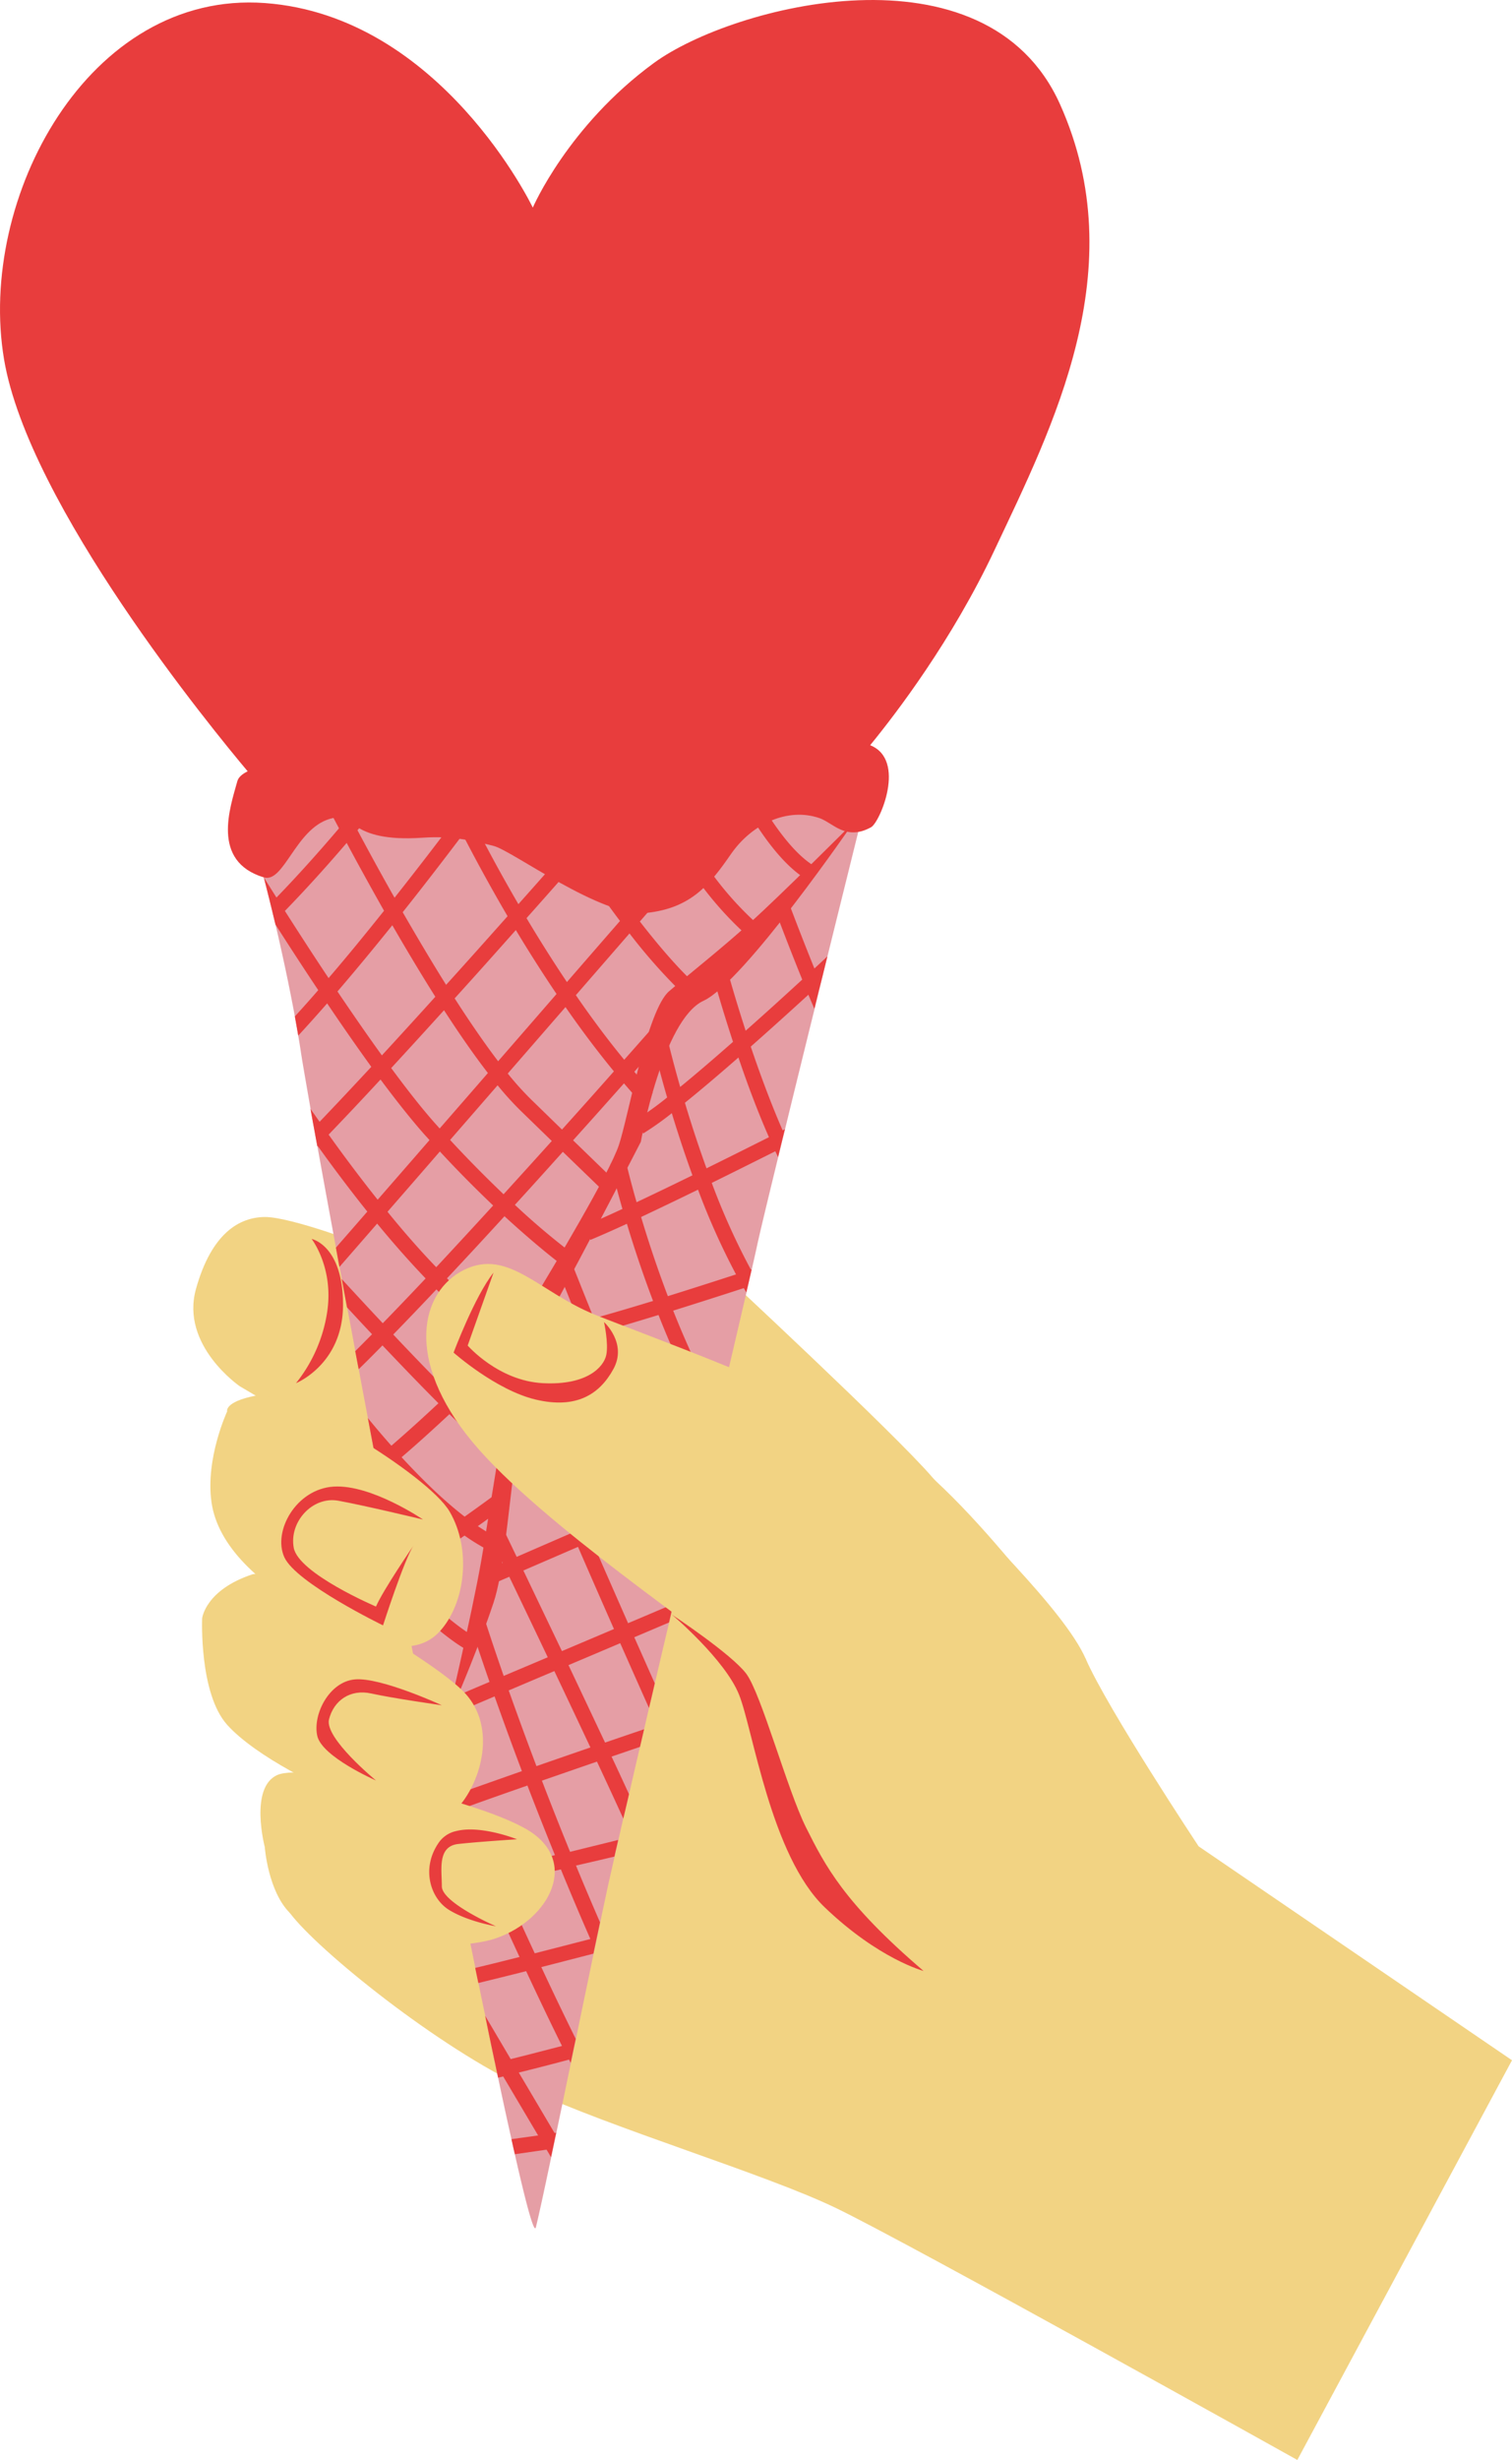 <svg xmlns="http://www.w3.org/2000/svg" width="664.05" height="1080" viewBox="0 0 664.05 1080"><g id="Слой_2" data-name="Слой 2"><g id="set03_541191206"><g id="set03_541191206-2" data-name="set03_541191206"><path d="M315.85 557.7s77.07 71.57 93.58 90.83 57.81 57.81 67.44 79.83 49.55 82.23 49.55 82.23l137.63 93.93L569.77 1080s-171.35-95.65-203-110.79-97-34.41-135.56-52.3-91.53-60.56-103.91-77.07 68.81-275.26 68.81-275.26z" fill="#f2d383"/><path d="M160.33 546.69s-32.61-12.46-44-12.39c-11 .07-23.4 6.88-30.28 31.66s19.27 42.66 19.27 42.66L182.35 654l8.26-74.32z" fill="#f2d383"/><path d="M384 336.81s-9.63 38.71-20.6 83.07c-1 3.94-1.94 7.92-2.93 11.91a1.06 1.06.0 0 0 0 .14c-.92 3.64-1.81 7.3-2.7 10.94-4.55 18.38-9.05 36.74-13 52.91-1.05 4.26-2.05 8.33-3 12.24-4.82 19.75-8.38 34.6-9.38 39.35-.38 1.75-1.13 5.14-2.23 9.94-.65 2.88-1.43 6.25-2.32 10.08-2.27 9.79-5.23 22.48-8.63 37-.59 2.48-1.18 5-1.8 7.57-.49 2.13-1 4.29-1.49 6.47-.75 3.13-1.51 6.34-2.26 9.6L309 647.9c-.65 2.69-1.27 5.41-1.92 8.16-2 8.39-4 16.9-6 25.47-.92 3.94-1.86 7.87-2.78 11.84-.86 3.61-1.69 7.25-2.53 10.86-.65 2.69-1.29 5.42-1.91 8.11l-6.28 26.71c-.84 3.67-1.67 7.25-2.54 10.81-.72 3.15-1.45 6.25-2.15 9.3-.62 2.61-1.22 5.2-1.81 7.73-1.7 7.31-3.31 14.29-4.82 20.75-.86 3.75-1.7 7.34-2.51 10.73s-1.51 6.63-2.21 9.65c-.59 2.59-1.16 5-1.67 7.3-1.54 6.8-2.78 12.21-3.56 15.91s-1.75 8.19-2.75 13l-2.91 13.75c-2.4 11.56-5.09 24.44-7.76 37.41-.75 3.53-1.48 7-2.21 10.53-2.21 10.65-4.39 21.13-6.39 30.7-.78 3.72-1.53 7.31-2.26 10.7-3.05 14.48-5.47 25.71-6.69 30.54-.72 2.88-4.09-9.38-9.19-31.88-.48-2.11-1-4.32-1.48-6.61-1.8-8-3.77-17-5.87-27q-.69-3.2-1.38-6.55a1.05 1.05.0 0 1 0-.19c-1.38-6.49-2.81-13.34-4.26-20.45-1-4.69-2-9.52-3-14.45q-.67-3.27-1.37-6.63c-2.18-10.64-4.42-21.8-6.74-33.31-.43-2.19-.89-4.4-1.32-6.6q-2.67-13.39-5.44-27.28c-.44-2.24-.87-4.45-1.32-6.68-.89-4.56-1.81-9.17-2.73-13.8v0a5 5 0 0 0-.13-.65c-4.77-24.34-9.65-49.4-14.45-74.28-1-5.09-2-10.19-2.94-15.25-2.48-12.86-4.93-25.63-7.3-38.14-.48-2.51-.94-5-1.43-7.49-.27-1.46-.54-2.89-.83-4.32-.87-4.58-1.73-9.13-2.56-13.61-1.38-7.27-2.75-14.44-4-21.45-.51-2.67-1-5.31-1.51-7.93-1.24-6.57-2.42-13-3.61-19.24q-1.17-6.35-2.34-12.45-.5-2.72-1-5.34c-.54-2.85-1.05-5.68-1.57-8.43-3.1-16.69-5.85-31.7-8.16-44.5q-1.62-9-3-16.42c-2-11.56-3.53-20.18-4.28-25.17-.35-2.32-.73-4.63-1.14-7-.45-2.77-1-5.6-1.48-8.43C127 432.68 124 418.83 121 405.89c-1.73-7.25-3.45-14.2-5.12-20.7-6.26-24.52-11.59-42.2-11.59-42.2s14.58 3 37.25 6.52c2.64.4 5.39.83 8.24 1.24s5.8.86 8.82 1.29c2.53.35 5.15.73 7.79 1.08 10 1.35 20.86 2.7 32.15 3.88 3.61.38 7.3.73 11 1.08 10.83 1 22 1.86 33.17 2.45q4.13.24 8.25.41c2.78.1 5.53.21 8.3.29 2.94.08 5.88.14 8.79.19 7.92.11 15.77.06 23.45-.19q3.76-.12 7.49-.32c4-.19 7.9-.46 11.73-.78 3.31-.27 6.57-.59 9.78-1s6.09-.75 9.06-1.21c2.45-.38 4.82-.78 7.16-1.21C356.73 352.93 373.38 346.63 384 336.81z" fill="#e59ea5"/><path d="M336.67 356.71c-2.34.43-4.71.83-7.16 1.21 6.3 10.37 15.2 22.56 24.87 28.24l3.43-5.82C350 375.73 342.42 365.82 336.67 356.71zm26.71 63.17c-1.77 1.67-3.69 3.45-5.71 5.31-3.5-8.65-7.28-18.33-10.81-27.65l-6.3 2.4c3.26 8.65 7.57 19.81 11.77 30.13-7.52 6.9-16.11 14.72-24.85 22.45-5.12-15.79-8.3-27.54-8.38-27.81l-6.52 1.75c.32 1.1 3.8 14.07 9.35 30.94-8.08 7.11-16.09 14-23.2 19.81-3.45-12.1-5.34-20.13-5.39-20.4l-3.37.78c9.59-10.89 15.9-18.14 17.06-19.49l2.18-2.48-2.45-2.21c-8.52-7.71-17.33-18-25.74-28.84l21.16-24.36a151.24 151.24.0 0 0 26.92 31.4l4.45-5.1a144.16 144.16.0 0 1-26.74-31.67c5-5.68 9.54-11 13.64-15.71-3.21.41-6.47.73-9.78 1l-7.5 8.65c-1.56-2.75-3-5.36-4.23-7.87q-3.72.19-7.49.32c1.94 4 4.23 8.36 7 13-6.66 7.69-13.91 16-21.59 24.88-6.68-9-13-18.16-18.54-26.63 3.47-3.93 6.71-7.65 9.7-11.05-2.91-.05-5.85-.11-8.79-.19l-4.71 5.37c-1.24-1.94-2.46-3.86-3.59-5.66q-4.12-.17-8.25-.41c2.16 3.48 4.56 7.31 7.17 11.35-6.79 7.71-14.25 16.17-22.18 25.06-8.43-14.47-15.23-27.3-19.89-36.52.6-.8 1.19-1.59 1.73-2.34-3.7-.35-7.39-.7-11-1.08.43.84.86 1.73 1.35 2.67-7.6 10.11-16.74 22-26.58 34.45-6.12-10.79-11.67-21-16.28-29.63 3.4-4 6.55-7.87 9.36-11.37-2.64-.35-5.26-.73-7.79-1.08-1.59 1.94-3.26 4-5 6-1.4-2.67-2.69-5.12-3.83-7.33-2.85-.41-5.6-.84-8.24-1.24 1.88 3.72 4.39 8.54 7.38 14.18-8.08 9.51-17.44 20.05-27.46 30.4l-5.58-8.9c1.67 6.5 3.39 13.45 5.12 20.7 5.69 8.92 12.1 18.79 18.81 28.84-3.45 4-6.87 7.82-10.27 11.54.51 2.83 1 5.66 1.48 8.43 4.16-4.5 8.41-9.24 12.7-14.15 6.39 9.49 13 19 19.4 27.85-8 8.59-15.65 16.76-22.72 24.14-1.4-2-2.72-3.88-4-5.66q1.34 7.44 3 16.42a.56.56.0 0 1 .16-.19c6.31 8.81 13.72 18.76 21.8 28.84-4.77 5.5-9.4 10.78-13.8 15.85.52 2.75 1 5.58 1.57 8.43 5.23-6 10.75-12.34 16.55-19 6.79 8.25 14 16.47 21.29 24.07-6.52 6.92-12.86 13.55-18.82 19.67-6.87-7.3-13.12-14.09-18.05-19.43q1.17 6.1 2.34 12.45c3.37 3.67 7.09 7.66 11 11.81-2.56 2.58-5 5.06-7.39 7.43.49 2.62 1 5.26 1.51 7.93 3.32-3.24 6.82-6.74 10.46-10.46 8.09 8.55 16.66 17.47 24.58 25.39-6.93 6.5-14 12.88-20.67 18.65-3.78-4.26-7.25-8.35-10.32-12.13.83 4.48 1.69 9 2.56 13.61.83 1 1.69 1.94 2.56 2.91-.57.49-1.16 1-1.73 1.41.49 2.48.95 5 1.43 7.49 1.56-1.27 3.18-2.56 4.8-3.91a239.93 239.93.0 0 0 27.11 25.77c-7.6 5.28-16.36 11.18-24.61 16.28 1 5.06 1.95 10.16 2.94 15.25 10.59 9.92 22.62 20.3 29.43 23.42l2.48-5.41c1.46 4.44 3.62 10.88 6.45 19-8.71 3.69-15.48 6.58-19.17 8.17l2.64 6.2c3.64-1.57 10.25-4.37 18.76-8 3.29 9.32 7.31 20.4 12 32.8-9.54 3.34-18.51 6.52-26.14 9.24-3.64-8.33-5.85-13.5-6-13.72l-6.06 2.59-.14.06a6.12 6.12.0 0 1 .27.59v0c.7 1.61 2.67 6.17 5.56 12.77l-2.83 1c.45 2.23.88 4.44 1.32 6.68 1.32-.46 2.72-1 4.2-1.54 3.26 7.44 7.28 16.52 11.75 26.5l-10.51 2.32c.43 2.2.89 4.41 1.32 6.6 3.67-.81 7.71-1.67 12-2.64 4.51 10 9.33 20.59 14.21 31.15-6.77 1.7-13.34 3.35-19.46 4.8q.69 3.36 1.37 6.63c6.63-1.62 13.75-3.37 21-5.2 5.39 11.54 10.76 22.8 15.74 32.83-7.71 2-15.31 4-22.53 5.77l-11.21-19c1.45 7.11 2.88 14 4.26 20.45l.11.17h-.06q.69 3.36 1.38 6.55c.72-.19 1.48-.35 2.23-.54l15.34 25.9-11.7 1.62c.49 2.29 1 4.5 1.48 6.61l13.94-2 1.94 3.29c.73-3.39 1.48-7 2.26-10.7l-.7.11-15.71-26.55c7.36-1.8 14.82-3.74 22.07-5.68.24.48.49.94.73 1.42.73-3.5 1.46-7 2.21-10.53-4.77-9.63-9.95-20.41-15.12-31.51 7.79-2 15.52-4 22.88-5.9l2.91-13.75c-3.72-8.54-7.25-16.87-10.56-24.93 5.77-1.32 11.45-2.64 16.87-3.94.51-2.29 1.08-4.71 1.67-7.3L250.37 813c-4.5-11-8.62-21.5-12.37-31.24 8-2.77 16.17-5.6 24.18-8.35 4.26 9.11 8.22 17.65 11.56 25 .81-3.39 1.65-7 2.51-10.73-2.37-5.14-4.93-10.7-7.66-16.49 4.29-1.46 8.47-2.88 12.48-4.26.59-2.53 1.19-5.12 1.81-7.73-5.42 1.83-11.19 3.8-17.14 5.84-5.21-11-10.73-22.74-16.07-34 7.39-3.13 15.07-6.37 22.72-9.63 4.72 10.65 9.06 20.43 12.64 28.44.87-3.56 1.7-7.14 2.54-10.81-2.75-6.17-5.77-13-9-20.24 5.18-2.18 10.27-4.37 15.26-6.47.62-2.69 1.26-5.42 1.91-8.11-6.41 2.69-13.1 5.55-19.89 8.41-5.12-11.65-10.57-24-15.87-36.15 9-3.9 18.32-8 27.38-11.88 4.15 10.73 7.9 20.62 10.91 28.76.92-4 1.86-7.9 2.78-11.84-2.29-6-4.85-12.66-7.52-19.59l13.5-5.88c.65-2.75 1.27-5.47 1.92-8.16-5.64 2.42-11.65 5-17.85 7.73-4-10.43-8.35-21.42-12.58-32.12l27.92-8.33q3.44 6.51 7.17 12.83c.75-3.26 1.51-6.47 2.26-9.6-1-1.7-1.91-3.45-2.83-5.17l4.32-1.3c.62-2.56 1.21-5.09 1.8-7.57l-9.3 2.78c-5.36-10.6-10.1-21.38-14.2-31.73 10.86-3.39 21.56-6.82 31-9.89.37.62.75 1.24 1.13 1.86.89-3.83 1.67-7.2 2.32-10.08l-.33.11a303.44 303.44.0 0 1-17.19-38.08c9.91-4.88 19.56-9.71 27.92-13.89.4.87.81 1.73 1.21 2.57.94-3.91 1.94-8 3-12.24l-1 .48c-5.25-12-10.05-25.09-14-36.76 8.82-7.79 17.58-15.71 25.31-22.77.89 2.13 1.78 4.2 2.64 6.14.89-3.64 1.78-7.3 2.7-10.94.0.0.0-.06.0-.08l.06-.06C361.44 427.8 362.41 423.82 363.38 419.88zM293 481.82a144.2 144.2.0 0 1-13.93 10l3.42 5.8a133.43 133.43.0 0 0 12.56-8.9c2.51 8.25 5.53 17.58 9.06 27.28-8.41 4.12-16.82 8.17-24.53 11.81-3.18-11.11-4.77-18.14-4.82-18.33L268.16 511c.06.22 1.78 7.82 5.2 19.76-6.33 2.94-12 5.47-16.6 7.36l2.56 6.22c4.42-1.83 9.89-4.26 16-7.06 2.92 9.68 6.74 21.35 11.49 33.88-9.3 2.83-18.06 5.42-26 7.63-5-12.48-8.4-21-8.92-22.29L245.63 559c.13.32 3.53 8.78 8.62 21.58-8.4 2.27-15.52 4-20.83 4.94 7.14-7.31 11.89-12.32 12.61-13.08l-4.87-4.63c-.22.21-6.69 7-16.31 16.79-9.19-5.5-18.89-13.75-28.54-23.37 8.27-8.81 16.79-18 25.25-27.27 15.09 13.88 25 21.21 25.2 21.34l4-5.44a316.85 316.85.0 0 1-24.63-20.89c7.17-7.84 14.25-15.69 21.07-23.29L264 521.92l4.69-4.82-17-16.47c8-8.87 15.53-17.33 22.35-25 2.53 2.94 5.09 5.85 7.68 8.68l5-4.58c-2.75-3-5.47-6.07-8.14-9.2l8.76-9.91C288.19 464.24 290.1 471.87 293 481.82zM232.4 630.24l-11 3.27c-4.26-3-11.16-9.36-19.17-17.23 9.09-8.65 17.74-17.22 24.91-24.47l.08 1.27c5.66-.27 16.47-2.73 29.51-6.23 3.77 9.43 8.19 20.59 12.83 32.29l-30.7 9.16c-5.79-13.31-9.62-22.07-9.75-22.39L223 608.6C223.1 608.92 226.76 617.36 232.4 630.24zM218.54 476.48a135.34 135.34.0 0 0 10.33 11.37l13.47 13.08c-6.87 7.62-14 15.49-21.18 23.39-7-6.71-15-14.66-23.48-23.85zM193.1 495.43c-.57-.62-1.13-1.27-1.7-1.89-6-6.71-12.64-15.2-19.59-24.63 7.57-8.2 15.36-16.74 23.2-25.39 6.47 10 13 19.46 19.27 27.57C207.17 479.28 200.08 487.42 193.1 495.43zM223 471.31c8.51-9.79 17-19.57 25.36-29.17 6.66 9.6 13.8 19.17 21.26 28.22-6.92 7.82-14.63 16.47-22.8 25.55L233.56 483A130.73 130.73.0 0 1 223 471.31zm76.78-35.18c-4 4.59-13.28 15.2-25.63 29.14-7.49-9.11-14.61-18.71-21.24-28.36 8.09-9.32 16-18.4 23.56-27.11A242.86 242.86.0 0 0 299.8 436.13zm-46.14-58.37c5.58 8.49 11.91 17.65 18.65 26.57-7.49 8.6-15.31 17.6-23.31 26.82-6.42-9.57-12.37-19.06-17.74-28.06C239.24 394.12 246.79 385.57 253.66 377.76zm-9.22 58.64-25.65 29.52c-6.18-8.12-12.65-17.58-19.09-27.6 9.14-10.08 18.2-20.22 26.87-30C232 417.37 238 426.86 244.44 436.4zm-41.21-70c4.86 9.43 11.57 21.94 19.71 35.84-8.68 9.76-17.82 20-27 30.14-6.55-10.46-13-21.38-19.06-31.89C186.55 388.32 195.58 376.54 203.23 366.41zm-78.1 33.53c9.83-10.11 19.08-20.43 27.14-29.87 4.71 8.82 10.32 19 16.41 29.79-7.9 9.89-16.14 20-24.36 29.56C137.42 419.07 130.87 408.94 125.13 399.94zm23.09 35.36c8.12-9.46 16.28-19.35 24.1-29.08 6 10.4 12.4 21.1 18.89 31.4-7.89 8.73-15.82 17.41-23.47 25.74C161.27 454.41 154.64 444.81 148.22 435.3zm-3.88 62.85c7.09-7.38 14.8-15.55 22.8-24.2 6.82 9.16 13.37 17.46 19.22 24.07.78.86 1.54 1.69 2.29 2.53-7.81 9-15.44 17.76-22.77 26.17C157.87 516.69 150.54 506.83 144.34 498.15zM170.19 532c7.38-8.49 15.12-17.36 23-26.47 8.41 9.11 16.34 17 23.4 23.72-8.41 9.19-16.85 18.33-25 27.09C184.23 548.71 177 540.41 170.19 532zm2.53 53.88c6-6.17 12.38-12.83 18.95-19.79 9.46 9.41 19.08 17.58 28.3 23.35-6.68 6.71-14.42 14.33-22.5 22C189.52 603.56 180.86 594.53 172.72 585.91zm3.67 53.87c6.85-5.87 14-12.34 21-18.89 9.27 9.11 17.22 16.33 21.72 19.14l1.27.81 14.74-4.4c4.61 10.57 10.16 23.24 16 36.58L226.93 683.5c-3.43-7.11-5.67-11.78-6.1-12.69l-5.41 2.61c-1.84-1-3.67-2.15-5.56-3.4 7.33-5.22 12.43-9 13-9.51l-4-5.39c-.17.14-6.23 4.66-14.8 10.73C194.58 658.57 185 649.11 176.39 639.78zm36.36 70.73-6.44 2c.05.11.7 2.18 1.91 5.9-6.93-3.53-20.16-15.33-31.53-26.14 9.27-5.66 19.1-12.34 27.33-18.08a90.3 90.3.0 0 0 10.16 6.25l2-3.8 4.61 9.54-8.43 3.67L215 696c2.64-1.13 5.55-2.4 8.67-3.75 4.59 9.54 10.52 21.94 16.9 35.34-6.9 2.93-13.45 5.68-19.35 8.19C215.74 720.08 212.83 710.75 212.75 710.51zm46.54 140.8c-8 2.07-16.3 4.2-24.44 6.28-4.85-10.43-9.65-21-14.12-31 8.11-1.83 16.84-3.82 25.6-5.84Q252.39 835.52 259.29 851.31zm-15.55-36.82c-8.86 2-17.7 4-25.82 5.87-4.61-10.26-8.73-19.64-12.1-27.3 7.52-2.72 16.39-5.85 25.82-9.13C235.31 793.47 239.35 803.71 243.74 814.49zm15.58-47.28c-7.87 2.7-15.9 5.48-23.72 8.2-4.77-12.62-8.84-23.83-12.18-33.23 6.09-2.59 12.88-5.48 20.05-8.49C248.73 744.76 254.17 756.27 259.32 767.21zm10.35-52c-7.71 3.29-15.44 6.55-22.88 9.7-6.39-13.36-12.35-25.79-16.93-35.38l24-10.38C259.11 691.26 264.55 703.63 269.67 715.25zm15.26-56.92c-9.11 4-18.52 8.06-27.63 12-5.71-13-11.13-25.41-15.69-35.82l30.46-9C276.38 636.39 280.78 647.65 284.93 658.33zm18.38-49.24-27.25 8.14c-4.58-11.65-9-22.73-12.75-32.19 8.19-2.29 17-4.93 25.9-7.65C293.31 587.74 298 598.49 303.31 609.09zm20-49.54c-10.19 3.31-20.32 6.55-30 9.57-4.91-12.94-8.82-24.93-11.75-34.75 7.84-3.69 16.41-7.81 25-12A310.06 310.06.0 0 0 323.28 559.55zm14.45-60.24c-8.2 4.12-17.71 8.87-27.47 13.69-3.74-10.32-6.93-20.24-9.49-28.78 7.17-5.77 15.26-12.67 23.51-19.87C328.1 475.54 332.69 487.85 337.73 499.31z" fill="#e83d3d"/><path d="M329.61 404.93c-13.76 12.39-26.15 22-35.78 30.28s-17.89 55.05-22 67.44-28.91 53.67-37.16 67.44-19.27 92.21-23.4 115.6-15.14 70.19-15.14 70.19 12.39-27.52 20.64-52.29S225 607.25 241.53 577s39.91-75.7 39.91-75.7 9.63-53.67 27.53-61.93S375 360.89 375 360.89 343.37 392.55 329.61 404.93z" fill="#e83d3d"/><path d="M99.77 619.63s-1.38-4.13 12.39-6.88 75.69 34.41 85.33 50.92 6.88 39.92-4.13 52.3-30.28 6.88-55.05-6.88-42.67-30.28-45.42-49.55S99.77 619.63 99.77 619.63z" fill="#f2d383"/><path d="M204.37 743.5c-13.76-15.14-84.45-55.35-93.59-52.3-20.64 6.88-22 19.27-22 19.27s-1.38 33 11 46.79 42.67 28.9 56.43 33S192 804.05 201.62 793 218.13 758.64 204.37 743.5z" fill="#f2d383"/><path d="M116.29 810.94s-6.89-26.15 5.5-31.66 84 9.64 108.73 23.4 11 39.91-12.39 48.17-81.2-1.38-90.83-11S116.29 810.94 116.29 810.94z" fill="#f2d383"/><path d="M136.87 543.94s9.64 12.38 6.88 31.65A65.54 65.54.0 0 1 130 607.25s20.65-8.26 20.65-34.41S136.87 543.94 136.87 543.94z" fill="#e83d3d"/><path d="M476.87 728.36s-50.8-72.92-87.74-95.31-102.9-45.88-127.58-55.76S223.3 548 203.94 557.45s-26.4 39.52 3.53 75.6 106.35 86.53 117.25 97.65 18.71 56.61 40.36 94 86 66.92 86 66.92z" fill="#f2d383"/><path d="M265.27 580.41s2.06 9.29 1 14.45-8.26 13.42-27.87 12.39-33-16.52-33-16.52l11.35-32c-8.25 10.32-17.54 35.1-17.54 35.1s18.58 16.51 36.12 20.64 27.87-2.06 34.07-13.42S265.27 580.41 265.27 580.41z" fill="#e83d3d"/><path d="M129 679.5c-2.07-11.35 8.25-22.71 19.61-20.64s37.16 8.25 37.16 8.25-22.71-15.48-39.23-14.45-26.83 19.61-21.67 31 43.35 29.93 43.35 29.93 9.29-28.9 13.42-35.09c0 0-13.42 19.61-16.52 26.84C165.14 705.31 131.08 690.86 129 679.5z" fill="#e83d3d"/><path d="M194.05 748.66s-26.84-12.39-38.2-11.35-18.58 15.48-16.51 24.77 25.8 19.61 25.8 19.61-22.7-18.58-20.64-26.84 9.29-13.42 18.58-11.35S194.05 748.66 194.05 748.66z" fill="#e83d3d"/><path d="M194.05 828.14c0-7.23-2.07-17.55 7.22-18.58s25.81-2.06 25.81-2.06-15.89-6.36-26.72-3.61a12.51 12.51.0 0 0-7.35 4.64c-8.25 11.35-4.13 24.77 4.13 29.93s20.65 7.23 20.65 7.23S194.05 835.36 194.05 828.14z" fill="#e83d3d"/><path d="M354 802.33c-8.26-16.51-19.71-58.93-26.32-67.61s-32.52-25.8-32.52-25.8 23.23 19.61 29.42 35.09 13.94 70.71 37.68 93.42 43.35 27.87 43.35 27.87C370.55 835.36 362.3 818.85 354 802.33z" fill="#e83d3d"/><path d="M465.52 45.72C433-26.53 321.75 2.37 287.17 27.66 249.43 55.26 234 91.14 234 91.14S193.76 7 116.34 1.34-10.1 87 1.77 157.72c10.76 64.1 91.94 163 107 180.9-2.41 1.2-4.07 2.62-4.54 4.37-3.1 11.35-11.7 35.1 11.59 42.2 8.88 2.71 13.88-21.2 29-25.68 11.55-3.41 7.43 10.56 40.95 8.26 13.43-.92 22.71 1.55 31 3.61s47.48 31.49 67.09 29.42S311.72 388.42 321 375s25-20.59 38.88-15.83c6 2.06 11.53 10.15 22.71 4 3.81-2.11 15.66-29.59-.43-36 11.45-14 35.94-46 54.68-85.8C462.13 187.65 498 118 465.52 45.72z" fill="#e83d3d"/></g></g></g></svg>